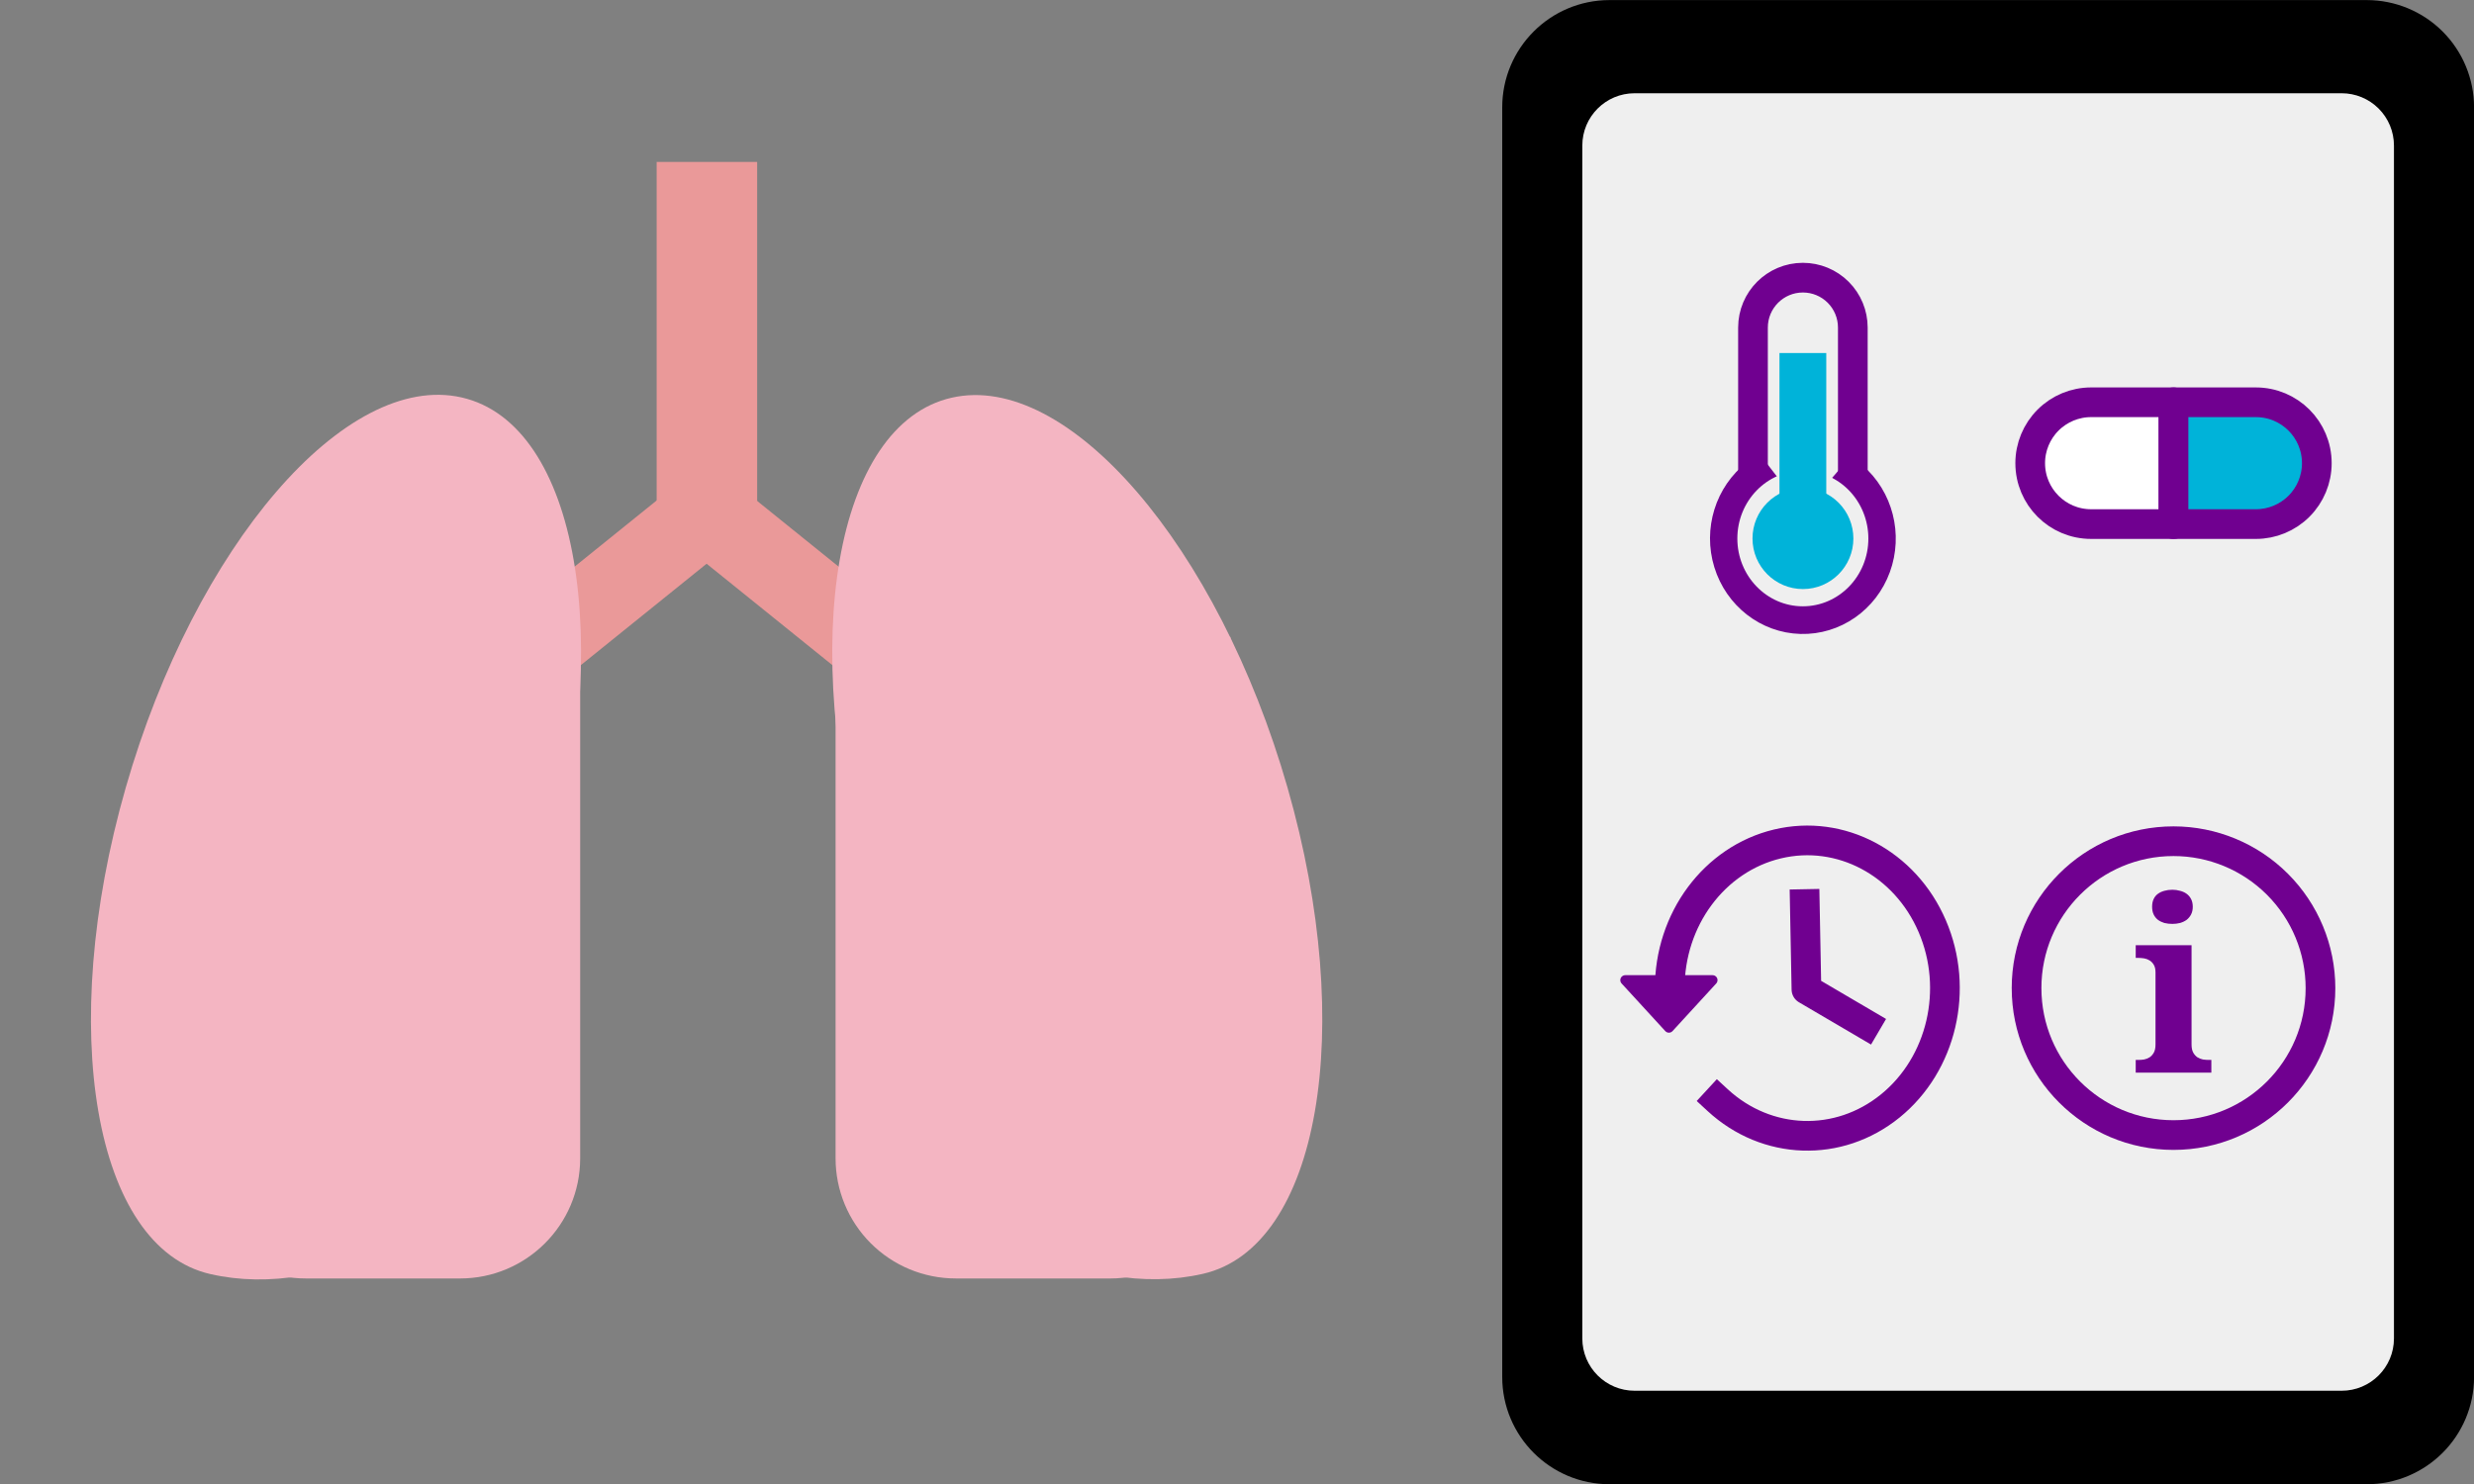 <svg version="1.1" viewBox="0.0 0.0 250.0 150.0" fill="none" stroke="none" stroke-linecap="square" stroke-miterlimit="10" xmlns:xlink="http://www.w3.org/1999/xlink" xmlns="http://www.w3.org/2000/svg"><rect x="0.0" y="0.0" width="250.0" height="150.0" fill="#808080" stroke="none"/><clipPath id="p.0"><path d="m0 0l250.0 0l0 150.0l-250.0 0l0 -150.0z" clip-rule="nonzero"/></clipPath><g clip-path="url(#p.0)"><path fill="#000000" fill-opacity="0.0" d="m0 0l250.0 0l0 150.0l-250.0 0z" fill-rule="evenodd"/><path fill="#000000" d="m151.801 10.854l0 0c0 -5.99 4.856 -10.846 10.846 -10.846l76.513 0c2.876 0 5.635 1.143 7.669 3.177c2.034 2.034 3.177 4.793 3.177 7.669l0 128.324c0 5.99 -4.856 10.846 -10.846 10.846l-76.513 0c-5.99 0 -10.846 -4.856 -10.846 -10.846z" fill-rule="evenodd"/><path fill="#efefef" d="m159.895 14.71l0 0c0 -2.919 2.366 -5.285 5.285 -5.285l71.446 0c1.402 0 2.746 0.557 3.737 1.548c0.991 0.991 1.548 2.335 1.548 3.737l0 120.579c0 2.919 -2.366 5.285 -5.285 5.285l-71.446 0l0 0c-2.919 0 -5.285 -2.366 -5.285 -5.285z" fill-rule="evenodd"/><path fill="#ea9999" d="m66.357 16.367l10.154 0l0 39.691l-10.154 0z" fill-rule="evenodd"/><path fill="#ea9999" d="m66.474 50.492l7.953 4.051l-21.378 17.24l-7.953 -4.051z" fill-rule="evenodd"/><path fill="#ea9999" d="m76.335 50.492l-7.953 4.051l21.378 17.24l7.953 -4.051z" fill-rule="evenodd"/><path fill="#f4b5c2" d="m130.109 79.623l0 0c7.015 24.454 3.187 46.451 -8.549 49.132q-8.832 2.018 -19.807 -3.438q-8.866 -17.582 -14.144 -35.984l0 0c-7.015 -24.454 -3.187 -46.451 8.549 -49.132l0 0c11.736 -2.681 26.937 14.968 33.952 39.422z" fill-rule="evenodd"/><path fill="#f4b5c2" d="m12.704 79.622l0 0c-7.017 24.467 -3.191 46.475 8.545 49.157q8.832 2.018 19.808 -3.442q8.867 -17.592 14.148 -36.004l0 0c7.017 -24.467 3.191 -46.475 -8.545 -49.157l0 0c-11.736 -2.681 -26.939 14.979 -33.956 39.446z" fill-rule="evenodd"/><path fill="#f4b5c2" d="m46.484 129.224l-15.612 0l0 0c-3.22 0 -6.309 -1.279 -8.586 -3.556c-2.277 -2.277 -3.556 -5.366 -3.556 -8.586l0 -52.703c0 -1.8310547E-4 1.487732E-4 -3.3569336E-4 3.3187866E-4 -3.3569336E-4l39.896 3.3569336E-4l0 0c1.8310547E-4 0 3.3187866E-4 1.449585E-4 3.3187866E-4 3.2806396E-4l-3.3187866E-4 52.703l0 0c0 6.706 -5.436 12.143 -12.143 12.143z" fill-rule="evenodd"/><path fill="#f4b5c2" d="m112.189 129.224l-15.612 0l0 0c-3.22 0 -6.309 -1.279 -8.586 -3.556c-2.277 -2.277 -3.556 -5.366 -3.556 -8.586l0 -52.703c0 -1.8310547E-4 1.5258789E-4 -3.3569336E-4 3.3569336E-4 -3.3569336E-4l39.896 3.3569336E-4l0 0c1.8310547E-4 0 3.2806396E-4 1.449585E-4 3.2806396E-4 3.2806396E-4l-3.2806396E-4 52.703l0 0c0 6.706 -5.436 12.143 -12.143 12.143z" fill-rule="evenodd"/><path fill="#ffffff" d="m205.154 46.817l0 0l0 0c0 -1.633 0.649 -3.199 1.803 -4.353c1.154 -1.154 2.72 -1.803 4.353 -1.803l8.325 0c4.5776367E-5 0 9.1552734E-5 4.5776367E-5 9.1552734E-5 1.02996826E-4l-9.1552734E-5 12.312l0 0c0 5.722046E-5 -4.5776367E-5 1.02996826E-4 -1.0681152E-4 1.02996826E-4l-8.325 -1.02996826E-4l0 0c-3.4 0 -6.156 -2.756 -6.156 -6.156z" fill-rule="evenodd"/><path stroke="#700090" stroke-width="3.0" stroke-linejoin="round" stroke-linecap="butt" d="m205.154 46.817l0 0l0 0c0 -1.633 0.649 -3.199 1.803 -4.353c1.154 -1.154 2.72 -1.803 4.353 -1.803l8.325 0c4.5776367E-5 0 9.1552734E-5 4.5776367E-5 9.1552734E-5 1.02996826E-4l-9.1552734E-5 12.312l0 0c0 5.722046E-5 -4.5776367E-5 1.02996826E-4 -1.0681152E-4 1.02996826E-4l-8.325 -1.02996826E-4l0 0c-3.4 0 -6.156 -2.756 -6.156 -6.156z" fill-rule="evenodd"/><path fill="#00b3d9" d="m234.117 46.817l0 0l0 0c0 1.633 -0.649 3.199 -1.803 4.353c-1.155 1.155 -2.72 1.803 -4.353 1.803l-8.325 0c-6.1035156E-5 0 -1.0681152E-4 -4.5776367E-5 -1.0681152E-4 -1.02996826E-4l1.0681152E-4 -12.312l0 0c0 -5.722046E-5 4.5776367E-5 -1.02996826E-4 9.1552734E-5 -1.02996826E-4l8.325 1.02996826E-4l0 0c3.4 0 6.156 2.756 6.156 6.156z" fill-rule="evenodd"/><path stroke="#700090" stroke-width="3.0" stroke-linejoin="round" stroke-linecap="butt" d="m234.117 46.817l0 0l0 0c0 1.633 -0.649 3.199 -1.803 4.353c-1.155 1.155 -2.72 1.803 -4.353 1.803l-8.325 0c-6.1035156E-5 0 -1.0681152E-4 -4.5776367E-5 -1.0681152E-4 -1.02996826E-4l1.0681152E-4 -12.312l0 0c0 -5.722046E-5 4.5776367E-5 -1.02996826E-4 9.1552734E-5 -1.02996826E-4l8.325 1.02996826E-4l0 0c3.4 0 6.156 2.756 6.156 6.156z" fill-rule="evenodd"/><path fill="#000000" fill-opacity="0.0" d="m204.785 99.878l0 0c0 -8.202 6.649 -14.85 14.85 -14.85l0 0c3.939 0 7.716 1.565 10.501 4.35c2.785 2.785 4.35 6.562 4.35 10.501l0 0c0 8.202 -6.649 14.85 -14.85 14.85l0 0c-8.202 0 -14.85 -6.649 -14.85 -14.85z" fill-rule="evenodd"/><path stroke="#700090" stroke-width="3.0" stroke-linejoin="round" stroke-linecap="butt" d="m204.785 99.878l0 0c0 -8.202 6.649 -14.85 14.85 -14.85l0 0c3.939 0 7.716 1.565 10.501 4.35c2.785 2.785 4.35 6.562 4.35 10.501l0 0c0 8.202 -6.649 14.85 -14.85 14.85l0 0c-8.202 0 -14.85 -6.649 -14.85 -14.85z" fill-rule="evenodd"/><path fill="#700090" d="m217.473 91.652q0 -0.453 0.156 -0.781q0.156 -0.328 0.438 -0.531q0.281 -0.203 0.641 -0.297q0.375 -0.109 0.812 -0.109q0.406 0 0.781 0.109q0.375 0.094 0.656 0.297q0.281 0.203 0.453 0.531q0.172 0.328 0.172 0.781q0 0.453 -0.172 0.781q-0.172 0.328 -0.453 0.547q-0.281 0.203 -0.656 0.312q-0.375 0.094 -0.781 0.094q-0.438 0 -0.812 -0.094q-0.359 -0.109 -0.641 -0.312q-0.281 -0.219 -0.438 -0.547q-0.156 -0.328 -0.156 -0.781zm-1.375 15.484q0.281 0 0.578 -0.047q0.297 -0.062 0.547 -0.219q0.25 -0.172 0.422 -0.469q0.172 -0.312 0.172 -0.828l0 -7.281q0 -0.484 -0.172 -0.766q-0.172 -0.297 -0.438 -0.453q-0.25 -0.156 -0.547 -0.203q-0.297 -0.047 -0.562 -0.047l-0.281 0l0 -1.281l5.641 0l0 10.031q0 0.516 0.172 0.828q0.172 0.297 0.422 0.469q0.25 0.156 0.547 0.219q0.312 0.047 0.578 0.047l0.281 0l0 1.281l-7.641 0l0 -1.281l0.281 0z" fill-rule="nonzero"/><path fill="#000000" fill-opacity="0.0" d="m168.73 99.953l0 0c-0.033 -7.023 4.497 -13.121 10.881 -14.647c6.384 -1.526 12.896 1.931 15.641 8.306c2.745 6.374 0.981 13.941 -4.237 18.175c-5.218 4.234 -12.479 3.991 -17.441 -0.585l9.058 -11.325z" fill-rule="evenodd"/><path fill="#000000" fill-opacity="0.0" d="m168.73 99.953l0 0c-0.033 -7.023 4.497 -13.121 10.881 -14.647c6.384 -1.526 12.896 1.931 15.641 8.306c2.745 6.374 0.981 13.941 -4.237 18.175c-5.218 4.234 -12.479 3.991 -17.441 -0.585" fill-rule="evenodd"/><path stroke="#700090" stroke-width="3.0" stroke-linejoin="round" stroke-linecap="butt" d="m168.73 99.953l0 0c-0.033 -7.023 4.497 -13.121 10.881 -14.647c6.384 -1.526 12.896 1.931 15.641 8.306c2.745 6.374 0.981 13.941 -4.237 18.175c-5.218 4.234 -12.479 3.991 -17.441 -0.585" fill-rule="evenodd"/><path fill="#700090" d="m173.057 99.07l-4.412 4.81l-4.412 -4.81z" fill-rule="evenodd"/><path stroke="#700090" stroke-width="1.0" stroke-linejoin="round" stroke-linecap="butt" d="m173.057 99.07l-4.412 4.81l-4.412 -4.81z" fill-rule="evenodd"/><path fill="#000000" fill-opacity="0.0" d="m182.376 91.381l0.166 8.63l5.993 3.517" fill-rule="evenodd"/><path stroke="#700090" stroke-width="3.0" stroke-linejoin="round" stroke-linecap="butt" d="m182.376 91.381l0.166 8.63l5.993 3.517" fill-rule="evenodd"/><path fill="#efefef" d="m182.185 28.065l0 0l0 0c1.338 0 2.621 0.531 3.567 1.477c0.946 0.946 1.477 2.229 1.477 3.567l0 19.536c0 4.5776367E-5 -3.0517578E-5 8.392334E-5 -7.6293945E-5 8.392334E-5l-10.088 -8.392334E-5l0 0c-4.5776367E-5 0 -7.6293945E-5 -3.8146973E-5 -7.6293945E-5 -8.392334E-5l7.6293945E-5 -19.536l0 0c0 -2.786 2.258 -5.044 5.044 -5.044z" fill-rule="evenodd"/><path stroke="#700090" stroke-width="3.0" stroke-linejoin="round" stroke-linecap="butt" d="m182.185 28.065l0 0l0 0c1.338 0 2.621 0.531 3.567 1.477c0.946 0.946 1.477 2.229 1.477 3.567l0 19.536c0 4.5776367E-5 -3.0517578E-5 8.392334E-5 -7.6293945E-5 8.392334E-5l-10.088 -8.392334E-5l0 0c-4.5776367E-5 0 -7.6293945E-5 -3.8146973E-5 -7.6293945E-5 -8.392334E-5l7.6293945E-5 -19.536l0 0c0 -2.786 2.258 -5.044 5.044 -5.044z" fill-rule="evenodd"/><path fill="#ffffff" d="m187.229 48.172l0 0c2.581 2.223 3.519 5.891 2.335 9.138c-1.184 3.248 -4.228 5.362 -7.586 5.269c-3.357 -0.094 -6.291 -2.375 -7.309 -5.684c-1.018 -3.309 0.103 -6.919 2.793 -8.995l4.721 6.532z" fill-rule="evenodd"/><path fill="#000000" fill-opacity="0.0" d="m187.229 48.172l0 0c2.581 2.223 3.519 5.891 2.335 9.138c-1.184 3.248 -4.228 5.362 -7.586 5.269c-3.357 -0.094 -6.291 -2.375 -7.309 -5.684c-1.018 -3.309 0.103 -6.919 2.793 -8.995" fill-rule="evenodd"/><path stroke="#700090" stroke-width="3.0" stroke-linejoin="round" stroke-linecap="butt" d="m187.229 48.172l0 0c2.581 2.223 3.519 5.891 2.335 9.138c-1.184 3.248 -4.228 5.362 -7.586 5.269c-3.357 -0.094 -6.291 -2.375 -7.309 -5.684c-1.018 -3.309 0.103 -6.919 2.793 -8.995" fill-rule="evenodd"/><path fill="#efefef" d="m175.56 54.433l0 0c0 -3.784 2.964 -6.852 6.62 -6.852l0 0c1.756 0 3.44 0.722 4.681 2.007c1.242 1.285 1.939 3.028 1.939 4.845l0 0c0 3.784 -2.964 6.852 -6.62 6.852l0 0c-3.656 0 -6.62 -3.068 -6.62 -6.852z" fill-rule="evenodd"/><path fill="#00b3d9" d="m177.092 54.429l0 0c0 -2.823 2.282 -5.112 5.097 -5.112l0 0c1.352 0 2.648 0.539 3.604 1.497c0.956 0.959 1.493 2.259 1.493 3.615l0 0c0 2.823 -2.282 5.112 -5.097 5.112l0 0c-2.815 0 -5.097 -2.289 -5.097 -5.112z" fill-rule="evenodd"/><path fill="#00b3d9" d="m179.817 35.683l4.729 0l0 14.574l-4.729 0z" fill-rule="evenodd"/></g></svg>